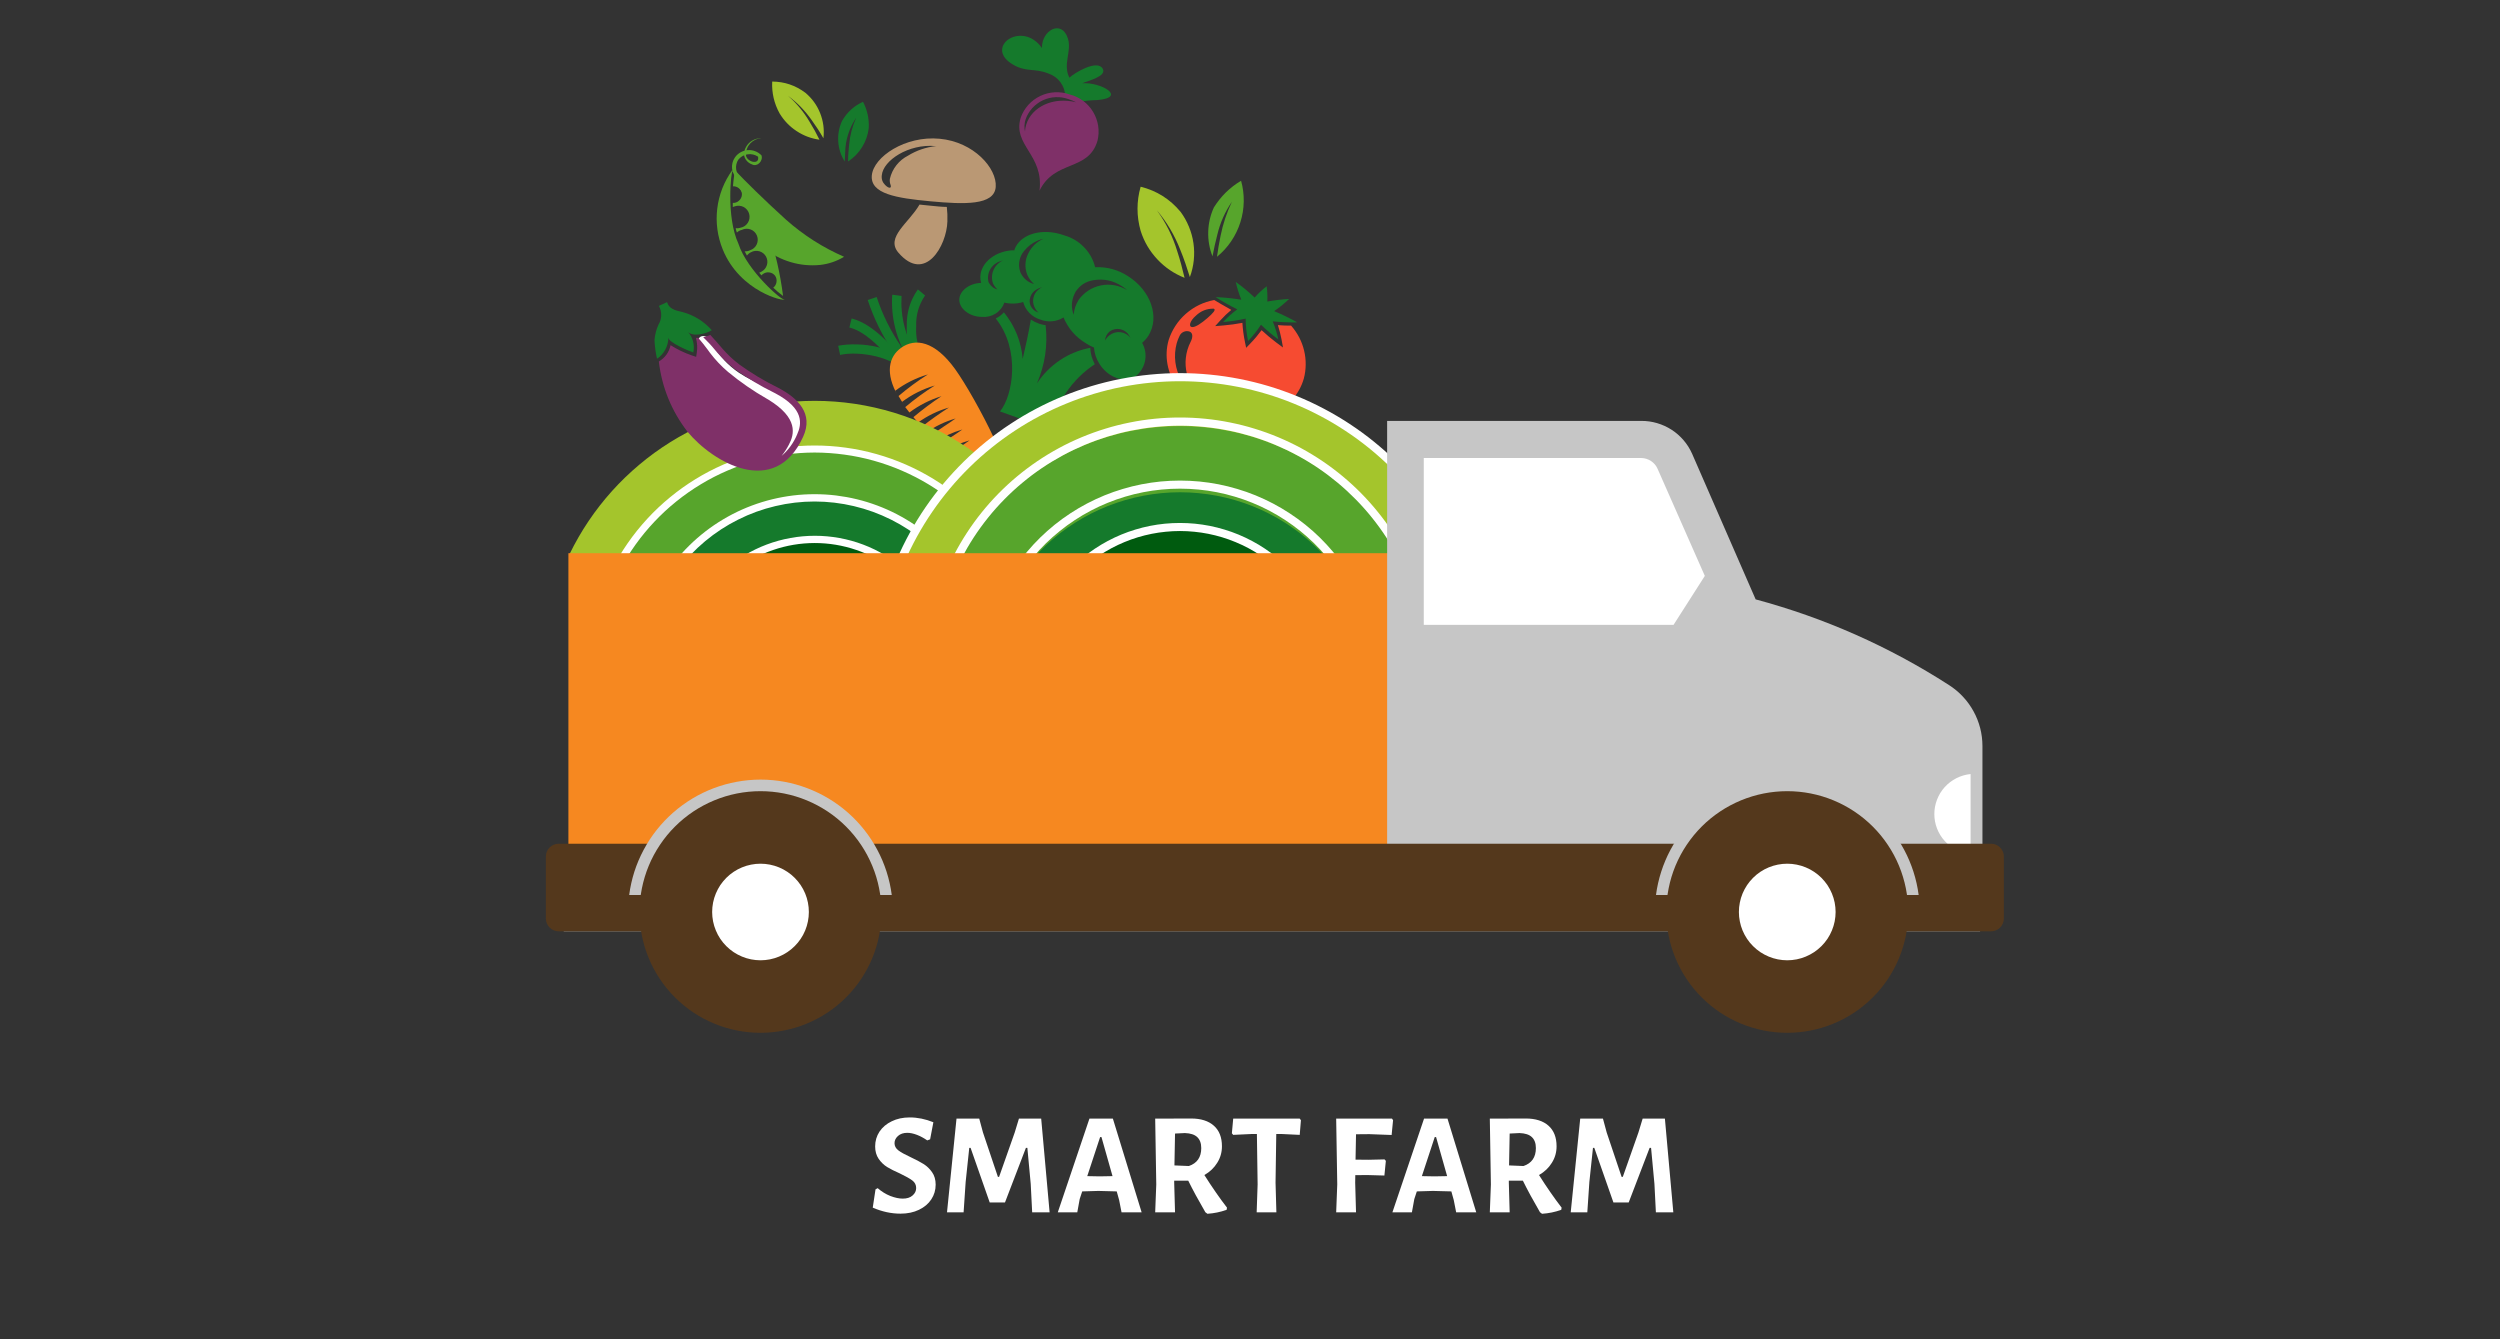 <svg xmlns="http://www.w3.org/2000/svg" xmlns:xlink="http://www.w3.org/1999/xlink" width="433" height="232" version="1.2" viewBox="0 0 324.75 174"><rect x="0" y="0" width="324.75" height="174" fill="#333333" stroke="none"/><defs><g><symbol id="glyph0-0" overflow="visible"><path style="stroke:none"/></symbol><symbol id="glyph0-1" overflow="visible"><path style="stroke:none" d="M 5.391 -12.328 C 6.422 -12.328 7.445 -12.117 8.469 -11.703 L 8.047 -9.484 L 7.672 -9.344 C 7.242 -9.645 6.801 -9.883 6.344 -10.062 C 5.883 -10.238 5.461 -10.328 5.078 -10.328 C 4.578 -10.328 4.176 -10.191 3.875 -9.922 C 3.57 -9.648 3.422 -9.336 3.422 -8.984 C 3.422 -8.617 3.586 -8.305 3.922 -8.047 C 4.254 -7.797 4.781 -7.504 5.5 -7.172 C 6.195 -6.848 6.758 -6.551 7.188 -6.281 C 7.625 -6.008 7.992 -5.656 8.297 -5.219 C 8.609 -4.781 8.766 -4.238 8.766 -3.594 C 8.766 -2.895 8.578 -2.258 8.203 -1.688 C 7.828 -1.113 7.289 -0.66 6.594 -0.328 C 5.906 0.004 5.109 0.172 4.203 0.172 C 3.004 0.172 1.801 -0.086 0.594 -0.609 L 0.953 -2.984 L 1.234 -3.141 C 1.734 -2.703 2.281 -2.363 2.875 -2.125 C 3.477 -1.895 4.016 -1.781 4.484 -1.781 C 5.035 -1.781 5.461 -1.914 5.766 -2.188 C 6.078 -2.457 6.234 -2.781 6.234 -3.156 C 6.234 -3.562 6.066 -3.891 5.734 -4.141 C 5.398 -4.391 4.863 -4.691 4.125 -5.047 C 3.438 -5.348 2.879 -5.629 2.453 -5.891 C 2.023 -6.16 1.66 -6.516 1.359 -6.953 C 1.055 -7.398 0.906 -7.938 0.906 -8.562 C 0.906 -9.27 1.094 -9.91 1.469 -10.484 C 1.852 -11.055 2.383 -11.504 3.062 -11.828 C 3.738 -12.16 4.516 -12.328 5.391 -12.328 Z M 5.391 -12.328"/></symbol><symbol id="glyph0-2" overflow="visible"><path style="stroke:none" d="M 14.156 0 L 11.891 0 L 11.703 -3.688 L 11.266 -8.375 L 11.078 -8.375 L 8.359 -1.281 L 6.375 -1.281 L 3.891 -8.375 L 3.719 -8.375 L 3.25 -3.938 L 2.984 0 L 0.828 0 L 2.062 -12.172 L 5.016 -12.172 L 5.5 -10.375 L 7.438 -4.609 L 7.594 -4.609 L 9.625 -10.375 L 10.172 -12.172 L 13.062 -12.172 Z M 14.156 0"/></symbol><symbol id="glyph0-3" overflow="visible"><path style="stroke:none" d="M 11.047 0 L 8.438 0 L 8.125 -1.594 L 7.812 -2.719 L 5.422 -2.781 L 3.328 -2.719 L 3 -1.719 L 2.688 0 L 0.156 0 L 4.266 -12.172 L 7.312 -12.172 Z M 7.266 -4.703 L 5.828 -9.781 L 5.656 -9.781 L 3.984 -4.703 L 5.609 -4.672 Z M 7.266 -4.703"/></symbol><symbol id="glyph0-4" overflow="visible"><path style="stroke:none" d="M 7.859 -4.844 C 8.848 -3.281 9.828 -1.867 10.797 -0.609 L 10.75 -0.328 C 9.938 -0.035 9.102 0.133 8.25 0.188 L 7.984 -0.016 C 7.078 -1.578 6.336 -2.941 5.766 -4.109 L 3.938 -4.109 L 3.938 -3.859 L 4.047 0 L 1.469 0 L 1.609 -3.625 L 1.469 -12.172 L 6.141 -12.188 C 7.41 -12.188 8.395 -11.875 9.094 -11.25 C 9.789 -10.633 10.141 -9.742 10.141 -8.578 C 10.141 -7.797 9.938 -7.082 9.531 -6.438 C 9.133 -5.789 8.578 -5.258 7.859 -4.844 Z M 3.969 -6.094 L 5.844 -6.016 C 6.914 -6.379 7.453 -7.156 7.453 -8.344 C 7.453 -8.977 7.273 -9.457 6.922 -9.781 C 6.578 -10.102 6.047 -10.273 5.328 -10.297 L 4.047 -10.234 Z M 3.969 -6.094"/></symbol><symbol id="glyph0-5" overflow="visible"><path style="stroke:none" d="M 9.25 -11.969 L 9.094 -10.062 L 6.812 -10.172 L 6.047 -10.172 L 5.953 -3.859 L 6.062 0 L 3.5 0 L 3.625 -3.625 L 3.531 -10.172 L 2.781 -10.172 L 0.453 -10.062 L 0.281 -10.266 L 0.453 -12.172 L 9.094 -12.172 Z M 9.25 -11.969"/></symbol><symbol id="glyph0-6" overflow="visible"><path style="stroke:none"/></symbol><symbol id="glyph0-7" overflow="visible"><path style="stroke:none" d="M 4.047 -10.141 L 3.984 -6.844 L 5.688 -6.828 L 7.75 -6.875 L 7.922 -6.688 L 7.734 -4.781 L 5.484 -4.844 L 3.953 -4.828 L 3.938 -3.859 L 4.047 0 L 1.469 0 L 1.609 -3.625 L 1.469 -12.172 L 8.719 -12.172 L 8.859 -11.969 L 8.672 -10.047 L 5.781 -10.156 Z M 4.047 -10.141"/></symbol></g><clipPath id="clip1"><path d="M 130 3.684 L 145 3.684 L 145 14 L 130 14 Z M 130 3.684"/></clipPath><clipPath id="clip2"><path d="M 70.312 109 L 260.812 109 L 260.812 121 L 70.312 121 Z M 70.312 109"/></clipPath><clipPath id="clip3"><path d="M 216 102 L 248 102 L 248 134.16 L 216 134.16 Z M 216 102"/></clipPath><clipPath id="clip4"><path d="M 83 102 L 115 102 L 115 134.16 L 83 134.16 Z M 83 102"/></clipPath></defs><g id="surface1"><path style="stroke:none;fill-rule:nonzero;fill:#f64b31;fill-opacity:1" d="M 167.711 42.297 C 167.223 42.297 166.648 42.297 166 42.234 C 166.191 42.84 166.348 43.457 166.469 44.078 L 166.66 45.137 L 165.801 44.504 C 165.133 44 164.492 43.461 163.879 42.891 C 163.434 43.496 162.949 44.07 162.426 44.609 L 161.875 45.18 L 161.715 44.406 C 161.547 43.594 161.438 42.77 161.387 41.938 C 160.57 42.094 159.746 42.207 158.914 42.277 L 157.852 42.363 L 158.562 41.578 C 158.992 41.105 159.453 40.66 159.945 40.254 C 158.969 39.715 157.906 39.086 157.727 38.973 C 157.043 39.098 156.387 39.312 155.762 39.613 C 155.137 39.918 154.566 40.301 154.043 40.758 C 153.523 41.219 153.07 41.738 152.691 42.32 C 152.312 42.902 152.016 43.523 151.805 44.184 C 150.617 48.348 153.578 52.852 158.438 54.23 C 163.297 55.609 168.176 53.352 169.363 49.188 C 169.523 48.59 169.605 47.98 169.609 47.363 C 169.617 46.746 169.547 46.137 169.402 45.535 C 169.258 44.934 169.043 44.359 168.758 43.812 C 168.469 43.266 168.121 42.762 167.711 42.297 Z M 155.359 40.996 C 156.004 40.383 156.773 40.082 157.664 40.094 C 158.004 40.223 157.566 40.688 156.836 41.324 C 156.102 41.961 155.297 42.531 154.84 42.488 C 154.383 42.445 154.523 41.715 155.359 40.996 Z M 153.461 49.398 C 153.047 48.668 152.785 47.887 152.68 47.051 C 152.578 46.219 152.637 45.398 152.855 44.586 C 152.949 44.262 153.066 43.949 153.219 43.645 C 153.328 43.395 153.508 43.215 153.758 43.105 C 154.008 42.996 154.262 42.984 154.523 43.07 C 154.969 43.242 154.969 43.812 154.672 44.387 C 154.496 44.727 154.355 45.078 154.246 45.445 C 153.855 46.828 153.938 48.18 154.5 49.504 C 155.371 51.656 154.789 51.805 153.461 49.398 Z M 153.461 49.398"/><path style="stroke:none;fill-rule:nonzero;fill:#157a2c;fill-opacity:1" d="M 165.332 41.746 C 166.391 41.852 167.453 41.895 168.516 41.875 C 167.543 41.332 166.543 40.844 165.512 40.414 C 166.207 39.945 166.855 39.418 167.457 38.832 C 166.504 38.891 165.559 39.004 164.621 39.172 C 164.66 38.508 164.633 37.848 164.539 37.191 C 163.969 37.625 163.449 38.113 162.977 38.652 C 162.211 37.918 161.395 37.242 160.527 36.629 C 160.699 37.418 160.938 38.184 161.25 38.93 C 160.141 38.754 159.027 38.641 157.906 38.59 C 158.812 39.176 159.75 39.703 160.719 40.18 C 160.055 40.672 159.441 41.227 158.883 41.832 C 159.867 41.75 160.844 41.602 161.812 41.387 C 161.816 42.371 161.926 43.34 162.129 44.301 C 162.75 43.645 163.309 42.938 163.805 42.184 C 164.512 42.867 165.262 43.504 166.055 44.09 C 165.883 43.289 165.641 42.508 165.332 41.746 Z M 165.332 41.746"/><path style="stroke:none;fill-rule:nonzero;fill:#157a2c;fill-opacity:1" d="M 117.812 48.773 C 117.754 48.672 117.691 48.57 117.621 48.477 C 116.18 46.355 111.629 45.551 109.133 46.102 L 108.879 44.914 C 111.809 44.355 116.527 45.012 118.652 47.754 C 118.746 47.895 118.832 48.031 118.918 48.168 L 117.855 48.773 Z M 117.812 48.773"/><path style="stroke:none;fill-rule:nonzero;fill:#157a2c;fill-opacity:1" d="M 119.012 47.258 C 118.109 45.766 117.703 44.148 117.793 42.406 C 117.734 40.641 118.215 39.035 119.234 37.594 L 120.168 38.379 C 119.344 39.598 118.957 40.945 119.012 42.414 C 118.926 43.887 119.254 45.262 120 46.539 L 119.023 47.277 L 119.023 47.215 Z M 119.012 47.258"/><path style="stroke:none;fill-rule:nonzero;fill:#157a2c;fill-opacity:1" d="M 118.09 46.758 C 117.277 45.5 116.684 44.148 116.309 42.699 C 115.934 41.246 115.801 39.777 115.902 38.281 L 117.113 38.441 C 117.031 39.785 117.156 41.109 117.492 42.41 C 117.828 43.715 118.355 44.934 119.074 46.07 C 119.387 46.5 119.77 46.852 120.223 47.129 L 119.586 48.191 C 118.988 47.805 118.488 47.324 118.09 46.738 Z M 118.09 46.758"/><path style="stroke:none;fill-rule:nonzero;fill:#157a2c;fill-opacity:1" d="M 118.652 46.824 C 118.051 46.281 117.52 45.676 117.059 45.012 C 115.695 43.016 114.633 40.871 113.875 38.578 L 112.719 38.973 C 113.512 41.379 114.625 43.629 116.051 45.723 C 116.52 46.371 117.043 46.973 117.621 47.523 C 117.949 47.266 118.293 47.031 118.652 46.824 Z M 118.652 46.824"/><path style="stroke:none;fill-rule:nonzero;fill:#157a2c;fill-opacity:1" d="M 110.332 42.543 L 110.629 41.367 C 113.621 42.148 115.934 45.211 117.836 47.035 L 116.984 47.914 C 114.992 45.965 112.742 43.113 110.332 42.543 Z M 110.332 42.543"/><path style="stroke:none;fill-rule:nonzero;fill:#f68820;fill-opacity:1" d="M 117.059 45.18 C 115.445 46.336 114.938 48.477 116.668 51.477 C 116.527 51.23 116.402 50.988 116.297 50.754 C 117.586 49.797 119 49.09 120.539 48.637 C 119.199 49.48 117.926 50.418 116.719 51.445 C 116.941 51.836 117.207 52.25 117.504 52.672 C 117.387 52.516 117.293 52.355 117.188 52.195 C 118.473 51.234 119.887 50.527 121.43 50.078 C 120.086 50.922 118.805 51.859 117.59 52.883 L 118.133 53.582 C 119.398 52.637 120.789 51.93 122.301 51.465 C 121.031 52.301 119.816 53.211 118.652 54.188 C 118.969 54.578 119.32 54.992 119.711 55.418 L 119.254 54.887 C 120.48 54.004 121.816 53.355 123.266 52.938 C 122.039 53.719 120.855 54.559 119.711 55.461 L 120.348 56.168 C 121.512 55.355 122.773 54.754 124.137 54.359 C 123.32 54.973 121.906 55.789 120.824 56.699 L 120.422 56.254 C 120.777 56.645 121.129 57.035 121.484 57.43 C 122.574 56.699 123.754 56.152 125.016 55.789 C 124.254 56.352 122.992 57.102 121.949 57.906 C 125.527 61.648 129.844 65.441 131.043 64.582 C 132.867 63.27 126.691 51.582 124.062 47.938 C 121.43 44.289 118.883 43.867 117.059 45.18 Z M 126.957 62.633 L 126.555 62.293 C 127.234 61.953 127.941 61.68 128.676 61.477 C 128.199 61.809 127.605 62.199 126.957 62.633 Z M 125.633 61.5 L 125.195 61.109 C 126.012 60.652 126.867 60.297 127.766 60.047 C 127.215 60.449 126.418 60.906 125.633 61.5 Z M 124.371 60.324 L 123.926 59.898 C 124.844 59.348 125.82 58.922 126.852 58.629 C 126.227 59.094 125.27 59.676 124.371 60.324 Z M 123.148 59.137 L 122.684 58.672 C 123.695 58.02 124.781 57.531 125.941 57.207 C 125.25 57.727 124.137 58.395 123.148 59.137 Z M 123.148 59.137"/><path style="stroke:none;fill-rule:nonzero;fill:#157a2c;fill-opacity:1" d="M 148.359 44.535 C 148.68 44.27 148.949 43.961 149.176 43.613 C 150.691 41.195 149.492 37.73 146.5 35.855 C 145.207 35.027 143.793 34.645 142.258 34.711 C 142.012 33.719 141.535 32.855 140.824 32.121 C 140.117 31.383 139.273 30.875 138.289 30.59 C 135.426 29.531 132.52 30.387 131.785 32.41 L 131.785 32.52 C 131.66 32.52 131.531 32.52 131.395 32.52 C 129.008 32.707 127.148 34.402 127.363 36.312 C 127.379 36.457 127.406 36.602 127.445 36.746 C 125.875 36.801 124.613 37.805 124.613 38.949 C 124.613 40.094 125.941 41.164 127.562 41.164 C 127.875 41.191 128.18 41.168 128.484 41.094 C 128.789 41.02 129.07 40.902 129.332 40.734 C 129.598 40.566 129.824 40.359 130.02 40.117 C 130.215 39.871 130.363 39.605 130.469 39.309 C 131.289 39.5 132.102 39.477 132.91 39.234 C 133.059 39.777 133.328 40.254 133.719 40.656 C 134.113 41.059 134.578 41.344 135.117 41.504 C 135.613 41.703 136.133 41.781 136.664 41.734 C 137.199 41.688 137.695 41.523 138.152 41.238 C 138.758 42.668 139.723 43.781 141.047 44.586 C 141.387 44.805 141.738 44.992 142.109 45.148 C 142.168 45.914 142.402 46.621 142.82 47.27 C 143.965 49.082 146.078 49.801 147.52 48.879 C 147.84 48.629 148.102 48.328 148.312 47.98 C 148.523 47.633 148.668 47.262 148.746 46.863 C 148.824 46.465 148.828 46.062 148.762 45.664 C 148.695 45.262 148.559 44.887 148.359 44.535 Z M 128.539 36.863 L 128.41 36.652 C 128.34 36.371 128.32 36.09 128.359 35.805 C 128.395 35.52 128.48 35.254 128.621 35.004 C 128.762 34.75 128.941 34.535 129.164 34.352 C 129.387 34.172 129.633 34.035 129.906 33.949 L 130.352 33.801 C 130.066 33.918 129.812 34.086 129.594 34.301 C 129.371 34.516 129.195 34.762 129.07 35.047 C 128.945 35.328 128.875 35.621 128.863 35.93 C 128.848 36.238 128.895 36.539 128.996 36.832 L 129.133 37.074 C 129.254 37.277 129.402 37.453 129.578 37.605 C 129.133 37.496 128.785 37.25 128.539 36.863 Z M 132.539 35.348 C 132.375 34.887 132.332 34.414 132.414 33.93 C 132.5 33.445 132.695 33.016 133.004 32.633 C 133.496 32.008 134.105 31.539 134.84 31.234 C 135.07 31.141 135.301 31.066 135.543 31.012 C 134.68 31.406 134.031 32.023 133.602 32.867 C 133.367 33.305 133.238 33.766 133.211 34.258 C 133.184 34.754 133.258 35.227 133.441 35.688 C 133.645 36.16 133.941 36.562 134.332 36.895 C 133.926 36.793 133.566 36.605 133.254 36.332 C 132.938 36.059 132.699 35.73 132.539 35.348 Z M 133.875 39.715 C 133.773 39.469 133.734 39.215 133.758 38.949 C 133.848 38.309 134.184 37.84 134.758 37.539 L 135 37.426 C 135.121 37.379 135.246 37.344 135.371 37.316 C 135.199 37.391 135.043 37.492 134.906 37.613 C 134.559 37.891 134.34 38.242 134.246 38.676 C 134.156 39.09 134.199 39.492 134.375 39.883 C 134.5 40.16 134.676 40.402 134.906 40.602 C 134.43 40.457 134.086 40.16 133.875 39.715 Z M 140.07 39.035 C 139.723 39.605 139.523 40.223 139.469 40.891 C 139.133 39.984 139.164 39.098 139.562 38.219 C 139.617 38.113 139.656 37.996 139.723 37.891 C 140.277 37.051 141.051 36.555 142.047 36.395 C 143.363 36.18 144.582 36.434 145.707 37.16 C 145.969 37.324 146.215 37.508 146.449 37.711 C 146.195 37.551 145.926 37.414 145.648 37.305 C 145.367 37.195 145.078 37.113 144.785 37.059 C 144.488 37.004 144.191 36.98 143.891 36.98 C 143.59 36.984 143.293 37.016 142.996 37.078 C 142.703 37.137 142.418 37.227 142.137 37.34 C 141.859 37.457 141.598 37.598 141.348 37.762 C 141.094 37.926 140.863 38.117 140.648 38.328 C 140.434 38.535 140.242 38.766 140.07 39.012 Z M 144.113 43.559 C 143.875 43.746 143.684 43.973 143.543 44.238 C 143.578 43.742 143.789 43.34 144.176 43.031 C 144.379 42.895 144.594 42.805 144.832 42.758 C 145.07 42.711 145.305 42.715 145.539 42.766 C 145.777 42.816 145.992 42.914 146.188 43.051 C 146.383 43.191 146.547 43.363 146.672 43.57 C 146.746 43.676 146.809 43.789 146.863 43.91 C 146.707 43.699 146.516 43.531 146.289 43.398 C 146.062 43.27 145.82 43.188 145.562 43.152 C 145.305 43.121 145.047 43.141 144.797 43.211 C 144.547 43.281 144.316 43.398 144.113 43.559 Z M 141.633 45.18 C 140.207 45.449 138.891 45.984 137.688 46.789 C 136.48 47.598 135.484 48.609 134.691 49.82 C 135.742 47.398 136.121 44.871 135.828 42.246 C 135.535 42.203 135.25 42.137 134.969 42.043 C 134.594 41.91 134.238 41.734 133.906 41.516 C 133.621 43.219 133.25 44.883 132.848 46.621 C 132.652 44.355 131.84 42.34 130.406 40.57 C 130.109 40.91 129.754 41.176 129.344 41.367 C 132.582 45.402 131.605 51.379 129.898 53.445 L 136.434 55.789 C 136.809 54.055 137.496 52.453 138.496 50.988 C 139.496 49.52 140.738 48.293 142.215 47.312 C 141.855 46.645 141.656 45.938 141.621 45.18 Z M 141.633 45.18"/><path style="stroke:none;fill-rule:nonzero;fill:#a4c52c;fill-opacity:1" d="M 105.824 52.07 C 104.172 52.07 102.527 52.184 100.895 52.414 C 99.258 52.641 97.645 52.984 96.059 53.441 C 94.469 53.895 92.922 54.457 91.414 55.129 C 89.906 55.801 88.449 56.574 87.051 57.449 C 85.648 58.324 84.316 59.293 83.055 60.355 C 81.789 61.414 80.605 62.559 79.5 63.785 C 78.398 65.012 77.383 66.312 76.461 67.68 C 75.539 69.047 74.719 70.477 73.996 71.957 C 73.668 72.637 75.617 73.324 75.332 74.078 L 138.574 74.078 C 137.918 72.461 137.141 70.902 136.25 69.398 C 135.359 67.898 134.363 66.469 133.258 65.113 C 132.156 63.762 130.961 62.496 129.668 61.316 C 128.379 60.141 127.008 59.062 125.559 58.09 C 124.105 57.113 122.594 56.254 121.016 55.5 C 119.438 54.75 117.812 54.121 116.141 53.609 C 114.469 53.102 112.77 52.715 111.039 52.457 C 109.309 52.199 107.57 52.07 105.824 52.07 Z M 105.824 52.07"/><path style="stroke:none;fill-rule:nonzero;fill:#57a52c;fill-opacity:1" d="M 105.824 58.332 C 104.496 58.332 103.176 58.422 101.859 58.602 C 100.547 58.781 99.25 59.051 97.973 59.41 C 96.695 59.766 95.445 60.211 94.23 60.738 C 93.012 61.266 91.836 61.875 90.703 62.566 C 89.566 63.254 88.488 64.02 87.457 64.855 C 86.43 65.691 85.461 66.594 84.555 67.566 C 83.652 68.535 82.816 69.559 82.051 70.645 C 81.285 71.727 80.598 72.859 79.988 74.035 L 131.66 74.035 C 131.047 72.859 130.359 71.727 129.594 70.645 C 128.832 69.559 127.996 68.535 127.09 67.566 C 126.184 66.594 125.219 65.691 124.188 64.855 C 123.16 64.02 122.078 63.254 120.941 62.566 C 119.809 61.875 118.633 61.27 117.418 60.738 C 116.199 60.211 114.953 59.77 113.676 59.41 C 112.398 59.051 111.102 58.781 109.785 58.602 C 108.473 58.422 107.152 58.332 105.824 58.332 Z M 105.824 58.332"/><path style="stroke:none;fill-rule:nonzero;fill:#fff;fill-opacity:1" d="M 105.824 58.785 C 107.121 58.789 108.41 58.879 109.691 59.055 C 110.977 59.23 112.242 59.492 113.488 59.84 C 114.734 60.188 115.953 60.617 117.145 61.133 C 118.332 61.645 119.48 62.234 120.59 62.902 C 121.699 63.57 122.758 64.312 123.766 65.125 C 124.773 65.938 125.723 66.812 126.613 67.754 C 127.504 68.695 128.324 69.691 129.078 70.742 C 129.832 71.793 130.512 72.891 131.117 74.035 L 132.18 74.035 C 131.562 72.824 130.867 71.664 130.094 70.551 C 129.32 69.434 128.469 68.379 127.551 67.383 C 126.629 66.383 125.645 65.453 124.594 64.594 C 123.547 63.73 122.441 62.945 121.285 62.234 C 120.125 61.523 118.926 60.898 117.68 60.352 C 116.438 59.809 115.16 59.352 113.855 58.984 C 112.547 58.613 111.219 58.336 109.875 58.152 C 108.527 57.965 107.176 57.871 105.82 57.871 C 104.461 57.871 103.109 57.965 101.762 58.152 C 100.418 58.336 99.09 58.613 97.785 58.984 C 96.477 59.352 95.199 59.809 93.957 60.352 C 92.711 60.898 91.512 61.523 90.352 62.234 C 89.195 62.945 88.094 63.73 87.043 64.594 C 85.992 65.453 85.008 66.383 84.086 67.383 C 83.168 68.379 82.32 69.434 81.543 70.551 C 80.77 71.664 80.074 72.824 79.461 74.035 L 80.52 74.035 C 81.125 72.891 81.805 71.793 82.559 70.742 C 83.312 69.688 84.137 68.691 85.027 67.75 C 85.914 66.809 86.863 65.934 87.875 65.121 C 88.883 64.309 89.941 63.57 91.051 62.902 C 92.16 62.23 93.309 61.641 94.5 61.129 C 95.691 60.617 96.91 60.184 98.156 59.84 C 99.406 59.492 100.672 59.23 101.953 59.051 C 103.238 58.875 104.527 58.789 105.824 58.785 Z M 105.824 58.785"/><path style="stroke:none;fill-rule:nonzero;fill:#157a2c;fill-opacity:1" d="M 105.824 64.68 C 104.031 64.68 102.266 64.887 100.523 65.305 C 98.781 65.723 97.109 66.34 95.516 67.152 C 93.918 67.965 92.441 68.953 91.078 70.117 C 89.715 71.281 88.512 72.586 87.457 74.035 L 124.188 74.035 C 123.137 72.586 121.93 71.281 120.57 70.117 C 119.207 68.953 117.73 67.965 116.133 67.152 C 114.535 66.34 112.867 65.723 111.125 65.305 C 109.383 64.887 107.617 64.68 105.824 64.68 Z M 105.824 64.68"/><path style="stroke:none;fill-rule:nonzero;fill:#fff;fill-opacity:1" d="M 105.824 65.145 C 107.547 65.148 109.246 65.348 110.922 65.746 C 112.602 66.145 114.207 66.727 115.75 67.5 C 117.289 68.27 118.723 69.207 120.047 70.309 C 121.371 71.41 122.551 72.648 123.586 74.023 L 124.785 74.023 C 124.25 73.27 123.672 72.547 123.055 71.859 C 122.434 71.172 121.773 70.523 121.078 69.914 C 120.379 69.305 119.648 68.742 118.883 68.219 C 118.117 67.699 117.324 67.227 116.5 66.797 C 115.68 66.371 114.836 65.996 113.969 65.672 C 113.102 65.348 112.219 65.074 111.316 64.855 C 110.418 64.637 109.508 64.473 108.586 64.359 C 107.668 64.25 106.746 64.195 105.82 64.195 C 104.891 64.195 103.969 64.25 103.051 64.359 C 102.129 64.473 101.219 64.637 100.32 64.855 C 99.422 65.074 98.535 65.348 97.668 65.672 C 96.801 65.996 95.957 66.371 95.137 66.797 C 94.312 67.227 93.52 67.699 92.754 68.219 C 91.988 68.742 91.258 69.305 90.559 69.914 C 89.863 70.523 89.203 71.172 88.582 71.859 C 87.965 72.547 87.387 73.27 86.855 74.023 L 88.062 74.023 C 89.098 72.648 90.273 71.406 91.598 70.301 C 92.922 69.199 94.352 68.262 95.895 67.492 C 97.438 66.719 99.047 66.137 100.723 65.742 C 102.398 65.344 104.102 65.145 105.824 65.145 Z M 105.824 65.145"/><path style="stroke:none;fill-rule:nonzero;fill:#005b0f;fill-opacity:1" d="M 105.824 70.074 C 103.809 70.066 101.852 70.406 99.953 71.086 C 98.055 71.77 96.332 72.75 94.781 74.035 L 116.867 74.035 C 115.316 72.75 113.59 71.77 111.695 71.09 C 109.797 70.406 107.84 70.07 105.824 70.074 Z M 105.824 70.074"/><path style="stroke:none;fill-rule:nonzero;fill:#fff;fill-opacity:1" d="M 105.824 70.539 C 107.676 70.539 109.48 70.84 111.234 71.438 C 112.988 72.035 114.598 72.902 116.062 74.035 L 117.59 74.035 C 116.785 73.328 115.926 72.695 115.008 72.141 C 114.09 71.59 113.129 71.121 112.125 70.742 C 111.125 70.363 110.094 70.078 109.039 69.887 C 107.984 69.695 106.922 69.598 105.852 69.598 C 104.777 69.598 103.715 69.695 102.66 69.887 C 101.605 70.078 100.578 70.363 99.574 70.742 C 98.57 71.121 97.609 71.59 96.691 72.141 C 95.773 72.695 94.914 73.328 94.109 74.035 L 95.605 74.035 C 97.07 72.906 98.676 72.043 100.426 71.445 C 102.176 70.844 103.977 70.543 105.824 70.539 Z M 105.824 70.539"/><path style="stroke:none;fill-rule:nonzero;fill:#a4c52c;fill-opacity:1" d="M 192.801 87.82 C 192.781 86.543 192.699 85.27 192.551 83.996 C 192.406 82.727 192.199 81.465 191.934 80.215 C 191.664 78.961 191.336 77.727 190.949 76.508 C 190.562 75.289 190.113 74.094 189.609 72.918 C 189.105 71.742 188.543 70.59 187.93 69.469 C 187.312 68.348 186.641 67.262 185.918 66.203 C 185.195 65.148 184.426 64.129 183.602 63.148 C 182.781 62.164 181.914 61.227 181 60.328 C 180.09 59.434 179.133 58.582 178.137 57.777 C 177.141 56.973 176.109 56.219 175.039 55.516 C 173.973 54.809 172.871 54.16 171.738 53.562 C 170.605 52.965 169.445 52.426 168.262 51.938 C 167.074 51.453 165.867 51.027 164.641 50.66 C 163.414 50.293 162.172 49.984 160.918 49.738 C 159.66 49.492 158.395 49.305 157.121 49.184 C 155.844 49.059 154.566 48.996 153.285 48.996 C 152.004 48.996 150.727 49.059 149.453 49.184 C 148.18 49.305 146.91 49.492 145.656 49.738 C 144.398 49.984 143.156 50.293 141.93 50.66 C 140.703 51.027 139.496 51.453 138.312 51.938 C 137.125 52.426 135.969 52.965 134.836 53.562 C 133.703 54.16 132.602 54.809 131.531 55.516 C 130.461 56.219 129.43 56.973 128.434 57.777 C 127.438 58.582 126.484 59.434 125.57 60.328 C 124.656 61.227 123.789 62.164 122.969 63.148 C 122.148 64.129 121.375 65.148 120.652 66.203 C 119.93 67.262 119.262 68.348 118.645 69.469 C 118.027 70.59 117.469 71.742 116.961 72.918 C 116.457 74.094 116.012 75.289 115.625 76.508 C 115.234 77.727 114.906 78.961 114.641 80.215 C 114.371 81.465 114.164 82.727 114.02 83.996 C 113.875 85.27 113.793 86.543 113.77 87.82 C 113.77 88.543 113.77 89.262 113.836 89.941 L 192.738 89.941 C 192.781 89.262 192.801 88.543 192.801 87.82 Z M 192.801 87.82"/><path style="stroke:none;fill-rule:nonzero;fill:#fff;fill-opacity:1" d="M 114.301 87.82 C 114.32 86.559 114.402 85.301 114.547 84.047 C 114.691 82.793 114.895 81.551 115.16 80.316 C 115.422 79.082 115.746 77.863 116.129 76.66 C 116.512 75.457 116.953 74.277 117.449 73.117 C 117.949 71.957 118.504 70.824 119.109 69.719 C 119.719 68.613 120.379 67.539 121.094 66.496 C 121.805 65.453 122.566 64.449 123.379 63.48 C 124.188 62.512 125.043 61.586 125.945 60.703 C 126.844 59.816 127.785 58.977 128.77 58.184 C 129.75 57.391 130.77 56.645 131.824 55.953 C 132.879 55.258 133.965 54.613 135.082 54.027 C 136.199 53.438 137.344 52.902 138.516 52.426 C 139.684 51.945 140.871 51.527 142.082 51.164 C 143.293 50.801 144.52 50.496 145.758 50.254 C 146.996 50.012 148.246 49.828 149.504 49.707 C 150.762 49.582 152.023 49.523 153.285 49.523 C 154.551 49.523 155.809 49.582 157.066 49.707 C 158.324 49.828 159.574 50.012 160.812 50.254 C 162.055 50.496 163.277 50.801 164.488 51.164 C 165.699 51.527 166.891 51.945 168.059 52.426 C 169.227 52.902 170.371 53.438 171.488 54.027 C 172.605 54.613 173.691 55.258 174.746 55.953 C 175.801 56.645 176.82 57.391 177.805 58.184 C 178.785 58.977 179.727 59.816 180.629 60.703 C 181.527 61.586 182.383 62.512 183.195 63.48 C 184.004 64.449 184.766 65.453 185.48 66.496 C 186.191 67.539 186.852 68.613 187.461 69.719 C 188.07 70.824 188.621 71.957 189.121 73.117 C 189.617 74.277 190.059 75.457 190.441 76.66 C 190.824 77.863 191.148 79.082 191.414 80.316 C 191.676 81.551 191.883 82.793 192.023 84.047 C 192.168 85.301 192.25 86.559 192.27 87.82 C 192.27 88.543 192.27 89.262 192.207 89.941 L 193.27 89.941 C 193.27 89.23 193.332 88.512 193.332 87.82 C 193.312 86.527 193.227 85.234 193.078 83.945 C 192.934 82.656 192.723 81.379 192.453 80.109 C 192.18 78.844 191.848 77.59 191.457 76.355 C 191.062 75.121 190.609 73.906 190.098 72.715 C 189.586 71.523 189.02 70.359 188.395 69.223 C 187.77 68.086 187.09 66.98 186.359 65.91 C 185.629 64.84 184.844 63.809 184.012 62.812 C 183.18 61.82 182.301 60.867 181.375 59.957 C 180.449 59.047 179.48 58.188 178.473 57.371 C 177.465 56.555 176.418 55.789 175.332 55.078 C 174.25 54.363 173.133 53.703 171.984 53.098 C 170.84 52.492 169.664 51.945 168.461 51.453 C 167.262 50.961 166.039 50.531 164.797 50.156 C 163.551 49.785 162.293 49.473 161.02 49.223 C 159.746 48.973 158.465 48.785 157.172 48.66 C 155.879 48.535 154.586 48.469 153.285 48.469 C 151.988 48.469 150.691 48.535 149.402 48.66 C 148.109 48.785 146.824 48.973 145.551 49.223 C 144.277 49.473 143.02 49.785 141.777 50.156 C 140.535 50.531 139.312 50.961 138.109 51.453 C 136.91 51.945 135.734 52.492 134.586 53.098 C 133.438 53.703 132.32 54.363 131.238 55.078 C 130.156 55.789 129.109 56.555 128.098 57.371 C 127.09 58.188 126.121 59.047 125.195 59.957 C 124.273 60.867 123.395 61.82 122.559 62.812 C 121.727 63.809 120.945 64.84 120.211 65.91 C 119.48 66.98 118.801 68.086 118.176 69.223 C 117.555 70.359 116.984 71.523 116.473 72.715 C 115.961 73.906 115.508 75.121 115.117 76.355 C 114.723 77.59 114.391 78.844 114.121 80.109 C 113.848 81.379 113.641 82.656 113.492 83.945 C 113.344 85.234 113.262 86.527 113.238 87.82 C 113.238 88.543 113.238 89.262 113.305 89.941 L 114.363 89.941 C 114.32 89.262 114.301 88.543 114.301 87.82 Z M 114.301 87.82"/><path style="stroke:none;fill-rule:nonzero;fill:#57a52c;fill-opacity:1" d="M 185.789 87.82 C 185.789 86.758 185.734 85.699 185.633 84.641 C 185.527 83.582 185.371 82.531 185.164 81.488 C 184.957 80.445 184.699 79.414 184.391 78.398 C 184.078 77.379 183.723 76.379 183.312 75.398 C 182.906 74.414 182.453 73.453 181.949 72.516 C 181.449 71.578 180.902 70.668 180.309 69.785 C 179.719 68.898 179.086 68.047 178.41 67.223 C 177.734 66.402 177.02 65.613 176.266 64.863 C 175.516 64.113 174.727 63.398 173.902 62.723 C 173.082 62.051 172.227 61.418 171.34 60.824 C 170.457 60.234 169.543 59.688 168.605 59.188 C 167.664 58.688 166.703 58.23 165.723 57.824 C 164.738 57.418 163.734 57.059 162.719 56.75 C 161.699 56.441 160.668 56.184 159.621 55.977 C 158.578 55.77 157.527 55.613 156.469 55.512 C 155.406 55.406 154.344 55.355 153.281 55.355 C 152.215 55.355 151.152 55.406 150.094 55.512 C 149.035 55.613 147.984 55.77 146.938 55.977 C 145.895 56.184 144.863 56.441 143.844 56.75 C 142.824 57.059 141.824 57.418 140.84 57.824 C 139.855 58.23 138.895 58.688 137.957 59.188 C 137.02 59.688 136.105 60.234 135.219 60.824 C 134.336 61.418 133.48 62.051 132.656 62.723 C 131.836 63.398 131.047 64.113 130.293 64.863 C 129.543 65.613 128.828 66.402 128.152 67.223 C 127.477 68.047 126.844 68.898 126.25 69.785 C 125.66 70.668 125.113 71.578 124.613 72.516 C 124.109 73.453 123.656 74.414 123.246 75.398 C 122.84 76.379 122.48 77.379 122.172 78.398 C 121.863 79.414 121.605 80.445 121.398 81.488 C 121.191 82.531 121.035 83.582 120.93 84.641 C 120.824 85.699 120.773 86.758 120.773 87.82 C 120.773 88.543 120.773 89.262 120.848 89.941 L 185.703 89.941 C 185.758 89.262 185.789 88.543 185.789 87.82 Z M 185.789 87.82"/><path style="stroke:none;fill-rule:nonzero;fill:#fff;fill-opacity:1" d="M 121.312 87.82 C 121.293 86.766 121.328 85.707 121.414 84.652 C 121.5 83.598 121.637 82.551 121.828 81.508 C 122.02 80.469 122.258 79.438 122.551 78.422 C 122.844 77.406 123.188 76.406 123.578 75.422 C 123.969 74.438 124.41 73.477 124.898 72.539 C 125.387 71.598 125.918 70.688 126.496 69.801 C 127.074 68.914 127.695 68.059 128.359 67.234 C 129.023 66.406 129.727 65.617 130.469 64.863 C 131.211 64.109 131.988 63.391 132.805 62.715 C 133.617 62.035 134.461 61.398 135.34 60.805 C 136.215 60.211 137.121 59.664 138.051 59.16 C 138.984 58.656 139.938 58.199 140.914 57.789 C 141.891 57.379 142.887 57.02 143.898 56.707 C 144.91 56.398 145.938 56.137 146.977 55.93 C 148.016 55.723 149.062 55.562 150.117 55.461 C 151.168 55.355 152.227 55.301 153.285 55.301 C 154.344 55.301 155.402 55.355 156.457 55.461 C 157.512 55.562 158.559 55.723 159.598 55.93 C 160.633 56.137 161.66 56.398 162.672 56.707 C 163.688 57.02 164.68 57.379 165.656 57.789 C 166.633 58.199 167.59 58.656 168.52 59.16 C 169.453 59.664 170.355 60.211 171.234 60.805 C 172.109 61.398 172.953 62.035 173.77 62.715 C 174.582 63.391 175.359 64.109 176.102 64.863 C 176.844 65.617 177.547 66.406 178.211 67.234 C 178.875 68.059 179.496 68.914 180.074 69.801 C 180.652 70.688 181.188 71.598 181.676 72.539 C 182.16 73.477 182.602 74.438 182.992 75.422 C 183.387 76.406 183.727 77.406 184.02 78.422 C 184.312 79.438 184.555 80.469 184.746 81.508 C 184.934 82.551 185.074 83.598 185.16 84.652 C 185.242 85.707 185.277 86.766 185.258 87.82 C 185.258 88.543 185.258 89.262 185.172 89.941 L 186.234 89.941 C 186.234 89.23 186.309 88.512 186.309 87.82 C 186.328 86.73 186.293 85.637 186.203 84.547 C 186.117 83.457 185.973 82.375 185.777 81.301 C 185.578 80.227 185.328 79.164 185.027 78.113 C 184.727 77.062 184.371 76.027 183.965 75.012 C 183.562 74 183.105 73.004 182.602 72.035 C 182.098 71.066 181.547 70.121 180.949 69.207 C 180.352 68.289 179.711 67.406 179.023 66.555 C 178.34 65.703 177.613 64.887 176.844 64.105 C 176.078 63.328 175.273 62.586 174.434 61.887 C 173.594 61.188 172.719 60.531 171.816 59.918 C 170.91 59.305 169.977 58.738 169.012 58.215 C 168.051 57.695 167.062 57.223 166.055 56.801 C 165.047 56.379 164.02 56.008 162.973 55.688 C 161.926 55.363 160.867 55.098 159.793 54.883 C 158.719 54.664 157.641 54.504 156.551 54.395 C 155.461 54.285 154.371 54.234 153.273 54.234 C 152.18 54.234 151.09 54.285 150 54.395 C 148.91 54.504 147.832 54.664 146.758 54.883 C 145.684 55.098 144.625 55.363 143.578 55.688 C 142.531 56.008 141.504 56.379 140.496 56.801 C 139.484 57.223 138.5 57.695 137.539 58.215 C 136.574 58.738 135.641 59.305 134.734 59.918 C 133.832 60.531 132.957 61.188 132.117 61.887 C 131.277 62.586 130.473 63.328 129.707 64.105 C 128.938 64.887 128.211 65.703 127.527 66.555 C 126.84 67.406 126.199 68.289 125.602 69.207 C 125.004 70.121 124.453 71.066 123.949 72.035 C 123.445 73.004 122.988 74 122.586 75.012 C 122.18 76.027 121.824 77.062 121.523 78.113 C 121.223 79.164 120.973 80.227 120.773 81.301 C 120.578 82.375 120.434 83.457 120.348 84.547 C 120.258 85.637 120.223 86.73 120.242 87.82 C 120.242 88.543 120.242 89.262 120.316 89.941 L 121.379 89.941 C 121.348 89.262 121.312 88.543 121.312 87.82 Z M 121.312 87.82"/><path style="stroke:none;fill-rule:nonzero;fill:#157a2c;fill-opacity:1" d="M 178.703 87.82 C 178.652 87.023 178.566 86.227 178.441 85.438 C 178.316 84.648 178.156 83.863 177.957 83.09 C 177.758 82.312 177.523 81.547 177.254 80.793 C 176.984 80.043 176.68 79.301 176.34 78.578 C 176 77.852 175.625 77.145 175.219 76.457 C 174.809 75.766 174.371 75.098 173.902 74.449 C 173.43 73.801 172.93 73.18 172.402 72.578 C 171.871 71.977 171.316 71.402 170.73 70.852 C 170.148 70.305 169.539 69.785 168.906 69.293 C 168.273 68.805 167.617 68.344 166.941 67.914 C 166.266 67.484 165.57 67.086 164.855 66.723 C 164.145 66.359 163.414 66.031 162.668 65.734 C 161.926 65.441 161.168 65.184 160.398 64.957 C 159.629 64.734 158.848 64.547 158.062 64.398 C 157.273 64.246 156.484 64.137 155.684 64.059 C 154.887 63.984 154.086 63.945 153.285 63.945 C 152.484 63.945 151.684 63.984 150.887 64.059 C 150.09 64.137 149.297 64.246 148.508 64.398 C 147.723 64.547 146.945 64.734 146.176 64.957 C 145.406 65.184 144.648 65.441 143.902 65.734 C 143.156 66.031 142.43 66.359 141.715 66.723 C 141 67.086 140.305 67.484 139.629 67.914 C 138.953 68.344 138.297 68.805 137.664 69.293 C 137.031 69.785 136.426 70.305 135.84 70.852 C 135.258 71.402 134.699 71.977 134.172 72.578 C 133.641 73.18 133.141 73.801 132.672 74.449 C 132.199 75.098 131.762 75.766 131.355 76.457 C 130.949 77.145 130.574 77.852 130.234 78.578 C 129.895 79.301 129.586 80.043 129.316 80.793 C 129.047 81.547 128.812 82.312 128.613 83.09 C 128.414 83.863 128.254 84.648 128.129 85.438 C 128.008 86.227 127.918 87.023 127.871 87.82 C 127.871 88.555 127.871 89.262 127.977 89.941 L 178.594 89.941 C 178.66 89.262 178.703 88.555 178.703 87.82 Z M 178.703 87.82"/><path style="stroke:none;fill-rule:nonzero;fill:#fff;fill-opacity:1" d="M 128.402 87.82 C 128.418 87.02 128.473 86.219 128.566 85.418 C 128.66 84.621 128.793 83.832 128.965 83.047 C 129.137 82.262 129.348 81.484 129.594 80.719 C 129.84 79.957 130.121 79.203 130.441 78.469 C 130.762 77.73 131.113 77.008 131.504 76.305 C 131.895 75.602 132.316 74.922 132.77 74.258 C 133.227 73.598 133.711 72.957 134.23 72.344 C 134.746 71.727 135.293 71.137 135.867 70.574 C 136.441 70.016 137.043 69.48 137.672 68.977 C 138.297 68.473 138.945 68 139.617 67.559 C 140.289 67.117 140.984 66.711 141.695 66.336 C 142.406 65.961 143.137 65.621 143.879 65.32 C 144.625 65.016 145.383 64.75 146.152 64.52 C 146.922 64.289 147.703 64.094 148.492 63.941 C 149.281 63.785 150.078 63.668 150.879 63.594 C 151.68 63.516 152.48 63.477 153.285 63.477 C 154.09 63.477 154.895 63.516 155.695 63.594 C 156.496 63.668 157.289 63.785 158.078 63.941 C 158.867 64.094 159.648 64.289 160.418 64.52 C 161.191 64.75 161.949 65.016 162.691 65.32 C 163.438 65.621 164.164 65.961 164.879 66.336 C 165.59 66.711 166.281 67.117 166.953 67.559 C 167.625 68 168.273 68.473 168.902 68.977 C 169.527 69.48 170.129 70.016 170.703 70.574 C 171.277 71.137 171.824 71.727 172.34 72.344 C 172.859 72.957 173.344 73.598 173.801 74.258 C 174.258 74.922 174.68 75.602 175.066 76.305 C 175.457 77.008 175.812 77.73 176.133 78.469 C 176.449 79.203 176.734 79.957 176.98 80.719 C 177.227 81.484 177.434 82.262 177.605 83.047 C 177.777 83.832 177.91 84.621 178.004 85.418 C 178.098 86.219 178.152 87.02 178.172 87.82 C 178.172 88.555 178.172 89.262 178.066 89.941 L 179.125 89.941 C 179.188 89.23 179.23 88.52 179.23 87.82 C 179.215 86.984 179.156 86.148 179.059 85.316 C 178.961 84.484 178.824 83.66 178.645 82.84 C 178.465 82.02 178.25 81.215 177.992 80.414 C 177.734 79.617 177.441 78.836 177.109 78.066 C 176.777 77.297 176.406 76.543 176 75.812 C 175.594 75.078 175.156 74.367 174.68 73.676 C 174.203 72.984 173.699 72.316 173.156 71.676 C 172.617 71.035 172.051 70.422 171.449 69.832 C 170.852 69.246 170.223 68.691 169.57 68.164 C 168.918 67.641 168.242 67.145 167.539 66.688 C 166.84 66.227 166.117 65.801 165.375 65.41 C 164.633 65.02 163.871 64.668 163.098 64.348 C 162.32 64.031 161.527 63.754 160.727 63.516 C 159.922 63.273 159.109 63.074 158.285 62.91 C 157.461 62.75 156.633 62.629 155.797 62.547 C 154.961 62.469 154.125 62.426 153.285 62.426 C 152.445 62.426 151.609 62.469 150.773 62.547 C 149.941 62.629 149.109 62.75 148.289 62.91 C 147.465 63.074 146.652 63.273 145.848 63.516 C 145.043 63.754 144.254 64.031 143.477 64.348 C 142.699 64.668 141.941 65.02 141.199 65.41 C 140.457 65.801 139.734 66.227 139.031 66.688 C 138.332 67.145 137.652 67.641 137 68.164 C 136.348 68.691 135.723 69.246 135.121 69.832 C 134.523 70.422 133.953 71.035 133.414 71.676 C 132.875 72.316 132.367 72.984 131.891 73.676 C 131.418 74.367 130.977 75.078 130.57 75.812 C 130.164 76.543 129.797 77.297 129.465 78.066 C 129.133 78.836 128.836 79.617 128.578 80.414 C 128.324 81.215 128.105 82.02 127.926 82.84 C 127.75 83.66 127.609 84.484 127.512 85.316 C 127.414 86.148 127.355 86.984 127.34 87.82 C 127.34 88.555 127.34 89.262 127.438 89.941 L 128.496 89.941 C 128.445 89.262 128.402 88.555 128.402 87.82 Z M 128.402 87.82"/><path style="stroke:none;fill-rule:nonzero;fill:#005b0f;fill-opacity:1" d="M 172.664 87.82 C 172.664 87.188 172.633 86.555 172.57 85.926 C 172.508 85.293 172.414 84.668 172.293 84.043 C 172.168 83.422 172.016 82.809 171.828 82.203 C 171.645 81.594 171.434 81 171.188 80.414 C 170.945 79.828 170.676 79.254 170.375 78.695 C 170.078 78.137 169.75 77.594 169.398 77.066 C 169.047 76.539 168.668 76.031 168.266 75.539 C 167.863 75.051 167.438 74.582 166.988 74.133 C 166.539 73.684 166.066 73.258 165.578 72.855 C 165.086 72.453 164.578 72.078 164.051 71.723 C 163.523 71.371 162.977 71.047 162.418 70.746 C 161.859 70.449 161.285 70.18 160.699 69.934 C 160.113 69.691 159.516 69.48 158.906 69.297 C 158.301 69.109 157.684 68.957 157.062 68.832 C 156.441 68.711 155.812 68.617 155.18 68.555 C 154.551 68.492 153.914 68.461 153.281 68.461 C 152.645 68.461 152.012 68.492 151.379 68.555 C 150.75 68.617 150.121 68.711 149.5 68.832 C 148.875 68.957 148.262 69.109 147.652 69.297 C 147.047 69.48 146.449 69.691 145.863 69.934 C 145.277 70.18 144.703 70.449 144.145 70.746 C 143.582 71.047 143.039 71.371 142.512 71.723 C 141.984 72.078 141.473 72.453 140.984 72.855 C 140.492 73.258 140.023 73.684 139.574 74.133 C 139.125 74.582 138.699 75.051 138.297 75.539 C 137.895 76.031 137.516 76.539 137.164 77.066 C 136.812 77.594 136.484 78.137 136.188 78.695 C 135.887 79.254 135.617 79.828 135.371 80.414 C 135.129 81 134.914 81.594 134.73 82.203 C 134.547 82.809 134.395 83.422 134.27 84.043 C 134.145 84.668 134.051 85.293 133.992 85.926 C 133.93 86.555 133.898 87.188 133.898 87.82 C 133.902 88.531 133.945 89.238 134.023 89.941 L 172.535 89.941 C 172.621 89.238 172.664 88.531 172.664 87.82 Z M 172.664 87.82"/><path style="stroke:none;fill-rule:nonzero;fill:#fff;fill-opacity:1" d="M 134.426 87.82 C 134.426 87.203 134.457 86.59 134.516 85.977 C 134.578 85.363 134.668 84.754 134.789 84.148 C 134.91 83.543 135.059 82.945 135.238 82.355 C 135.418 81.762 135.625 81.184 135.859 80.613 C 136.098 80.043 136.359 79.484 136.652 78.941 C 136.941 78.398 137.258 77.867 137.602 77.355 C 137.945 76.844 138.312 76.348 138.703 75.871 C 139.094 75.395 139.508 74.938 139.945 74.5 C 140.383 74.066 140.84 73.652 141.316 73.258 C 141.793 72.867 142.289 72.5 142.805 72.156 C 143.316 71.816 143.848 71.496 144.391 71.207 C 144.934 70.918 145.492 70.652 146.062 70.418 C 146.633 70.18 147.215 69.973 147.805 69.793 C 148.398 69.613 148.996 69.465 149.602 69.344 C 150.207 69.223 150.816 69.133 151.434 69.074 C 152.047 69.012 152.664 68.98 153.281 68.98 C 153.898 68.98 154.516 69.012 155.129 69.074 C 155.742 69.133 156.355 69.223 156.961 69.344 C 157.566 69.465 158.164 69.613 158.754 69.793 C 159.348 69.973 159.926 70.18 160.496 70.418 C 161.066 70.652 161.625 70.918 162.172 71.207 C 162.715 71.496 163.246 71.816 163.758 72.156 C 164.27 72.5 164.766 72.867 165.246 73.258 C 165.723 73.652 166.18 74.066 166.613 74.5 C 167.051 74.938 167.465 75.395 167.859 75.871 C 168.25 76.348 168.617 76.844 168.961 77.355 C 169.305 77.867 169.621 78.398 169.91 78.941 C 170.203 79.484 170.465 80.043 170.703 80.613 C 170.938 81.184 171.145 81.762 171.324 82.355 C 171.504 82.945 171.652 83.543 171.773 84.148 C 171.895 84.754 171.984 85.363 172.043 85.977 C 172.105 86.59 172.133 87.203 172.133 87.82 C 172.133 88.531 172.09 89.238 172.008 89.941 L 173.066 89.941 C 173.145 89.238 173.184 88.531 173.184 87.82 C 173.184 87.172 173.152 86.52 173.09 85.871 C 173.023 85.223 172.93 84.582 172.801 83.941 C 172.676 83.301 172.516 82.672 172.328 82.047 C 172.137 81.426 171.918 80.812 171.668 80.211 C 171.418 79.609 171.141 79.02 170.832 78.445 C 170.523 77.871 170.191 77.312 169.828 76.773 C 169.465 76.23 169.078 75.707 168.664 75.203 C 168.25 74.699 167.812 74.219 167.352 73.758 C 166.891 73.297 166.406 72.859 165.902 72.445 C 165.398 72.035 164.875 71.645 164.332 71.285 C 163.793 70.922 163.234 70.586 162.656 70.281 C 162.082 69.973 161.492 69.695 160.891 69.445 C 160.289 69.195 159.676 68.977 159.051 68.789 C 158.426 68.598 157.793 68.441 157.156 68.312 C 156.516 68.188 155.871 68.09 155.223 68.027 C 154.574 67.965 153.922 67.934 153.27 67.934 C 152.617 67.934 151.969 67.965 151.316 68.027 C 150.668 68.09 150.023 68.188 149.387 68.312 C 148.746 68.441 148.113 68.598 147.488 68.789 C 146.863 68.977 146.25 69.195 145.648 69.445 C 145.047 69.695 144.457 69.973 143.883 70.281 C 143.309 70.586 142.75 70.922 142.207 71.285 C 141.664 71.645 141.141 72.035 140.637 72.445 C 140.133 72.859 139.648 73.297 139.188 73.758 C 138.727 74.219 138.289 74.699 137.875 75.203 C 137.461 75.707 137.074 76.23 136.711 76.773 C 136.352 77.312 136.016 77.871 135.707 78.445 C 135.398 79.02 135.121 79.609 134.871 80.211 C 134.621 80.812 134.402 81.426 134.215 82.047 C 134.023 82.672 133.867 83.301 133.738 83.941 C 133.609 84.582 133.516 85.223 133.453 85.871 C 133.387 86.52 133.355 87.172 133.355 87.82 C 133.363 88.531 133.402 89.238 133.484 89.941 L 134.543 89.941 C 134.465 89.238 134.426 88.531 134.426 87.82 Z M 134.426 87.82"/><path style="stroke:none;fill-rule:nonzero;fill:#ba9874;fill-opacity:1" d="M 122.059 18.023 C 117.602 17.598 113.473 20.375 113.25 22.781 C 113.027 25.184 116.434 25.734 120.859 26.148 C 125.281 26.562 129.164 26.691 129.344 24.285 C 129.527 21.879 126.512 18.434 122.059 18.023 Z M 117.961 20.215 C 117.363 20.52 116.855 20.934 116.441 21.461 C 116.027 21.988 115.746 22.582 115.594 23.234 C 115.559 23.508 115.59 23.773 115.691 24.031 C 115.84 24.453 115.5 24.551 114.98 24.031 C 114.625 23.676 114.48 23.254 114.547 22.758 C 114.727 20.852 118.004 18.648 121.535 18.977 L 121.633 18.977 C 120.312 19.109 119.09 19.523 117.961 20.215 Z M 117.961 20.215"/><path style="stroke:none;fill-rule:nonzero;fill:#ba9874;fill-opacity:1" d="M 119.445 26.574 C 118.078 28.957 114.992 30.812 116.699 32.816 C 120.168 36.852 122.98 31.914 123.066 28.766 C 123.09 28.137 123.062 27.508 122.992 26.879 C 122.301 26.879 121.57 26.785 120.773 26.711 Z M 119.445 26.574"/><path style="stroke:none;fill-rule:nonzero;fill:#57a52c;fill-opacity:1" d="M 95.895 20.754 C 95.777 20.938 95.699 21.137 95.652 21.348 C 95.605 21.559 95.598 21.773 95.625 21.988 C 95.652 22.203 95.715 22.406 95.816 22.598 C 95.914 22.789 96.043 22.961 96.199 23.109 C 96.613 23.543 96.953 23.648 96.91 23.766 C 96.871 23.883 96.414 23.828 95.852 23.297 C 95.645 23.129 95.477 22.926 95.348 22.695 C 95.219 22.461 95.137 22.211 95.102 21.949 C 95.066 21.684 95.082 21.422 95.145 21.164 C 95.207 20.906 95.316 20.668 95.469 20.449 C 95.66 20.176 95.902 19.953 96.195 19.789 C 96.484 19.625 96.797 19.527 97.129 19.504 C 97.465 19.477 97.789 19.523 98.102 19.645 C 98.414 19.762 98.684 19.941 98.918 20.184 C 99.16 20.926 98.344 21.719 97.695 21.359 C 97.414 21.262 97.176 21.098 96.984 20.867 C 96.793 20.637 96.68 20.375 96.637 20.078 C 96.645 19.785 96.711 19.508 96.832 19.242 C 96.953 18.977 97.117 18.746 97.332 18.547 C 97.543 18.348 97.789 18.199 98.059 18.098 C 98.332 17.992 98.617 17.949 98.906 17.957 C 98.633 17.973 98.375 18.035 98.129 18.148 C 97.879 18.262 97.66 18.418 97.473 18.613 C 97.285 18.812 97.141 19.039 97.043 19.289 C 96.941 19.543 96.891 19.805 96.891 20.078 C 96.891 21 98.703 21.539 98.473 20.352 C 98.27 20.219 98.055 20.121 97.816 20.07 C 97.582 20.016 97.344 20.008 97.102 20.047 C 96.863 20.082 96.641 20.164 96.43 20.285 C 96.223 20.41 96.043 20.566 95.895 20.754 Z M 95.895 20.754"/><path style="stroke:none;fill-rule:nonzero;fill:#57a52c;fill-opacity:1" d="M 102.109 28.543 C 99.32 26.023 96.52 23.246 95.629 22.281 C 95.559 22.578 95.559 22.875 95.629 23.172 C 95.66 23.305 95.66 23.441 95.629 23.574 L 95.703 23.648 C 96.383 24.844 96.961 26.082 97.441 27.367 C 98.078 28.758 98.715 30.156 99.332 31.555 C 99.445 31.797 99.426 32.023 99.266 32.242 C 100.289 33.066 101.434 33.668 102.691 34.043 C 103.953 34.422 105.238 34.543 106.547 34.414 C 107.656 34.285 108.688 33.934 109.645 33.355 C 106.879 32.148 104.367 30.543 102.109 28.543 Z M 102.109 28.543"/><path style="stroke:none;fill-rule:nonzero;fill:#57a52c;fill-opacity:1" d="M 95.309 22.43 C 95.23 22.332 95.164 22.227 95.109 22.113 C 95.109 22.113 95.109 22.113 95.055 22.113 L 95.246 22.441 Z M 95.309 22.43"/><path style="stroke:none;fill-rule:nonzero;fill:#57a52c;fill-opacity:1" d="M 96.371 25.109 C 96.398 25.414 96.32 25.688 96.129 25.926 C 95.941 26.164 95.695 26.309 95.395 26.352 L 95.191 26.352 L 95.191 26.891 L 95.449 26.805 C 95.637 26.738 95.832 26.715 96.031 26.727 C 96.234 26.742 96.422 26.797 96.602 26.891 C 96.777 26.984 96.93 27.109 97.055 27.266 C 97.18 27.426 97.27 27.602 97.32 27.793 C 97.371 27.988 97.383 28.184 97.352 28.383 C 97.324 28.582 97.254 28.766 97.148 28.934 C 97.039 29.105 96.902 29.246 96.738 29.359 C 96.57 29.473 96.387 29.547 96.191 29.582 C 95.992 29.652 95.785 29.672 95.574 29.645 C 95.574 29.836 95.672 30.027 95.723 30.207 C 95.906 30.031 96.121 29.914 96.371 29.859 C 96.551 29.77 96.738 29.723 96.938 29.715 C 97.137 29.707 97.328 29.738 97.516 29.809 C 97.699 29.879 97.863 29.984 98.008 30.125 C 98.148 30.266 98.254 30.426 98.328 30.613 C 98.402 30.797 98.438 30.988 98.43 31.188 C 98.426 31.387 98.379 31.574 98.293 31.754 C 98.211 31.934 98.09 32.09 97.941 32.223 C 97.793 32.352 97.621 32.445 97.434 32.508 C 97.211 32.617 96.977 32.66 96.73 32.645 C 96.82 32.836 96.918 33.02 97.027 33.195 C 97.168 33.008 97.348 32.863 97.559 32.762 C 97.727 32.672 97.902 32.613 98.094 32.594 C 98.281 32.574 98.469 32.59 98.648 32.641 C 98.832 32.695 99 32.781 99.145 32.898 C 99.293 33.02 99.414 33.16 99.508 33.328 C 99.598 33.496 99.652 33.672 99.676 33.863 C 99.695 34.051 99.68 34.234 99.625 34.418 C 99.57 34.602 99.484 34.766 99.367 34.914 C 99.246 35.062 99.105 35.18 98.938 35.273 C 98.84 35.336 98.73 35.387 98.621 35.422 L 98.906 35.77 C 98.973 35.695 99.047 35.633 99.129 35.582 C 99.379 35.406 99.656 35.344 99.957 35.391 C 100.258 35.438 100.504 35.582 100.688 35.824 C 100.855 36.074 100.914 36.348 100.867 36.645 C 100.82 36.941 100.68 37.184 100.445 37.371 C 100.816 37.73 101.207 38.062 101.621 38.367 L 101.719 38.43 C 101.355 35.559 100.711 32.75 99.789 30.008 C 98.52 27.414 97.051 24.941 95.375 22.59 C 95.375 22.906 95.258 23.469 95.215 24.199 C 95.492 24.188 95.742 24.27 95.961 24.441 C 96.18 24.613 96.316 24.836 96.371 25.109 Z M 96.371 25.109"/><path style="stroke:none;fill-rule:nonzero;fill:#57a52c;fill-opacity:1" d="M 95.117 22.113 C 94.59 22.848 94.16 23.637 93.828 24.477 C 93.5 25.32 93.281 26.191 93.172 27.09 C 93.062 27.992 93.066 28.887 93.188 29.785 C 93.309 30.684 93.539 31.551 93.879 32.391 C 96.117 37.922 101.984 39.234 101.91 38.875 C 101.707 39.246 97.039 35.137 95.926 31.672 C 94.281 28.129 94.992 22.133 95.16 22.188 Z M 95.117 22.113"/><path style="stroke:none;fill-rule:nonzero;fill:#57a52c;fill-opacity:1" d="M 160.027 26.203 C 159.137 27.5 158.508 28.91 158.141 30.441 C 157.891 31.395 157.68 32.348 157.504 33.301 C 157.102 32.273 156.918 31.207 156.949 30.105 C 156.98 29 157.223 27.949 157.684 26.945 C 158.582 25.504 159.758 24.348 161.215 23.48 C 161.465 24.363 161.578 25.27 161.562 26.188 C 161.547 27.105 161.398 28.004 161.121 28.883 C 160.844 29.758 160.445 30.578 159.93 31.34 C 159.414 32.102 158.801 32.773 158.086 33.355 C 158.215 32.445 158.363 31.531 158.555 30.621 C 158.863 29.086 159.355 27.613 160.027 26.203 Z M 160.027 26.203"/><path style="stroke:none;fill-rule:nonzero;fill:#a4c52c;fill-opacity:1" d="M 150.277 27.316 C 151.578 28.863 152.594 30.578 153.324 32.465 C 153.801 33.621 154.191 34.809 154.562 35.992 C 154.824 35.293 154.992 34.57 155.07 33.828 C 155.148 33.082 155.137 32.344 155.031 31.602 C 154.926 30.863 154.73 30.148 154.445 29.457 C 154.164 28.766 153.801 28.117 153.355 27.516 C 151.98 25.863 150.254 24.773 148.168 24.254 C 147.629 26.164 147.629 28.074 148.168 29.984 C 148.609 31.379 149.332 32.613 150.332 33.68 C 151.332 34.75 152.512 35.551 153.875 36.09 C 153.598 34.922 153.301 33.777 152.93 32.656 C 152.348 30.727 151.465 28.945 150.277 27.316 Z M 150.277 27.316"/><path style="stroke:none;fill-rule:nonzero;fill:#a4c52c;fill-opacity:1" d="M 102.367 12.449 C 103.57 13.34 104.598 14.398 105.453 15.625 C 105.992 16.367 106.512 17.164 106.961 17.957 C 107.094 16.84 106.953 15.754 106.539 14.703 C 106.121 13.656 105.48 12.77 104.613 12.047 C 103.336 11.09 101.902 10.605 100.309 10.594 C 100.238 12.066 100.559 13.445 101.273 14.738 C 101.836 15.664 102.566 16.43 103.477 17.027 C 104.383 17.625 105.375 18 106.449 18.148 C 106.066 17.355 105.641 16.586 105.176 15.84 C 104.426 14.555 103.488 13.426 102.367 12.449 Z M 102.367 12.449"/><path style="stroke:none;fill-rule:nonzero;fill:#157a2c;fill-opacity:1" d="M 111.223 15.277 C 110.562 16.27 110.125 17.348 109.91 18.52 C 109.762 19.273 109.801 20.215 109.727 20.977 C 109.227 20.18 108.945 19.312 108.887 18.371 C 108.828 17.43 109 16.531 109.398 15.68 C 110.039 14.574 110.941 13.754 112.105 13.223 C 112.668 14.297 112.914 15.441 112.848 16.656 C 112.742 17.539 112.457 18.359 111.984 19.113 C 111.516 19.871 110.91 20.492 110.164 20.977 C 110.164 20.246 110.227 19.516 110.301 18.797 C 110.414 17.57 110.723 16.398 111.223 15.277 Z M 111.223 15.277"/><path style="stroke:none;fill-rule:nonzero;fill:#fff;fill-opacity:1" d="M 103.852 57.43 C 104.195 56.824 104.383 56.172 104.406 55.477 C 104.43 54.781 104.293 54.117 103.988 53.488 C 103.57 52.797 103.023 52.234 102.344 51.793 C 100.371 50.414 97.984 49.758 95.977 48.414 C 94.566 47.457 93.441 46.242 92.594 44.766 C 92.441 44.449 92.238 44.16 91.988 43.91 C 91.859 43.781 91.707 43.703 91.527 43.672 C 91.352 43.637 91.18 43.656 91.012 43.73 C 90.723 43.914 90.59 44.18 90.621 44.523 C 90.648 44.84 90.734 45.137 90.887 45.414 C 91.996 47.98 93.539 50.254 95.523 52.227 C 96.848 53.5 98.418 54.652 99.012 56.383 C 99.227 56.984 99.301 57.633 99.469 58.246 C 99.746 59.242 100.328 60.301 101.465 59.762 C 102.512 59.242 103.309 58.465 103.852 57.43 Z M 103.852 57.43"/><path style="stroke:none;fill-rule:nonzero;fill:#7f3068;fill-opacity:1" d="M 101.07 50.363 C 99.309 49.5 97.633 48.496 96.043 47.352 C 95.219 46.727 94.469 46.02 93.793 45.234 C 93.324 44.695 92.816 44.078 92.266 43.508 C 91.969 43.637 91.66 43.734 91.344 43.805 C 91.871 44.312 92.402 44.863 92.859 45.434 L 93.156 45.785 C 93.871 46.602 94.66 47.34 95.523 48 C 97.102 49.133 98.766 50.129 100.508 50.988 L 100.68 51.074 C 104.52 53.098 104.148 55.109 103.543 56.445 C 103.09 57.527 102.418 58.453 101.527 59.223 C 101.891 58.77 102.203 58.285 102.473 57.77 C 103.203 56.402 103.723 54.305 99.809 51.91 L 99.637 51.812 C 97.852 50.793 96.164 49.629 94.578 48.316 C 93.703 47.574 92.918 46.742 92.223 45.828 L 91.938 45.434 C 91.555 44.938 91.141 44.375 90.707 43.887 L 90.398 43.887 C 90.574 44.516 90.613 45.152 90.516 45.797 L 90.43 46.355 L 89.887 46.176 C 88.91 45.844 87.98 45.398 87.109 44.84 C 86.906 45.77 86.395 46.473 85.582 46.961 C 85.984 50.328 87.219 53.359 89.285 56.055 C 92.594 60.07 100.648 64.785 104.316 56.762 C 105.727 53.723 103.637 51.707 101.07 50.363 Z M 101.07 50.363"/><path style="stroke:none;fill-rule:nonzero;fill:#157a2c;fill-opacity:1" d="M 92.457 42.891 C 91.41 41.715 90.125 40.926 88.605 40.52 C 87.672 40.328 86.895 40.094 86.652 39.246 L 85.59 39.734 C 85.801 40.121 85.902 40.531 85.891 40.973 C 85.879 41.41 85.758 41.816 85.527 42.191 C 85.242 42.828 85.074 43.492 85.02 44.184 C 85.055 45 85.164 45.805 85.348 46.602 C 85.805 46.293 86.164 45.895 86.422 45.41 C 86.684 44.926 86.816 44.406 86.82 43.855 C 86.82 44.48 89.527 45.617 90.059 45.785 C 90.16 45.309 90.152 44.836 90.031 44.363 C 89.91 43.891 89.688 43.473 89.367 43.105 C 90.004 43.805 91.746 43.359 92.457 42.891 Z M 92.457 42.891"/><g clip-path="url(#clip1)" clip-rule="nonzero"><path style="stroke:none;fill-rule:nonzero;fill:#157a2c;fill-opacity:1" d="M 140.59 10.816 C 141.293 10.488 143.773 9.945 143.254 8.941 C 142.555 7.656 139.543 9.48 138.914 10.094 C 138.023 8.324 139.246 6.684 138.723 5.008 C 137.918 2.457 135.285 3.949 135.352 6.238 C 132.816 2.625 127.891 5.996 131.383 8.262 C 133.27 9.48 134.301 8.77 136.254 9.574 C 136.875 9.797 137.379 10.172 137.766 10.703 C 138.156 11.238 138.355 11.832 138.375 12.488 C 138.441 12.48 138.508 12.48 138.574 12.488 C 139.191 12.609 139.754 12.852 140.262 13.223 C 141.02 13.086 141.785 13.012 142.555 13 C 146.492 12.637 142.957 10.637 140.59 10.816 Z M 140.59 10.816"/></g><path style="stroke:none;fill-rule:nonzero;fill:#7f3068;fill-opacity:1" d="M 138.945 12.27 C 138.637 12.156 138.32 12.078 137.996 12.031 C 137.672 11.984 137.348 11.969 137.02 11.988 C 136.691 12.004 136.371 12.051 136.051 12.133 C 135.734 12.215 135.426 12.324 135.133 12.465 C 134.836 12.609 134.555 12.777 134.293 12.973 C 134.031 13.168 133.789 13.391 133.57 13.633 C 133.352 13.879 133.16 14.141 132.992 14.422 C 132.828 14.703 132.691 15 132.582 15.309 C 131.52 18.891 135.617 20.09 135.031 24.773 C 137.004 20.715 141.398 22.301 142.566 18.277 C 142.641 17.961 142.688 17.641 142.703 17.316 C 142.715 16.988 142.699 16.668 142.652 16.344 C 142.602 16.023 142.523 15.711 142.41 15.406 C 142.301 15.098 142.16 14.809 141.992 14.527 C 141.824 14.25 141.633 13.988 141.414 13.75 C 141.195 13.508 140.957 13.289 140.695 13.098 C 140.434 12.902 140.156 12.738 139.863 12.598 C 139.566 12.457 139.262 12.348 138.945 12.27 Z M 133.293 16.23 C 133.211 16.512 133.16 16.797 133.145 17.09 C 133.031 16.547 133.062 16.016 133.23 15.488 C 133.324 15.219 133.445 14.961 133.594 14.719 C 133.742 14.473 133.914 14.242 134.105 14.031 C 134.297 13.82 134.512 13.629 134.742 13.461 C 134.973 13.293 135.215 13.145 135.477 13.023 C 135.734 12.902 136.004 12.809 136.281 12.742 C 136.559 12.672 136.844 12.633 137.129 12.621 C 137.414 12.609 137.699 12.625 137.98 12.668 C 138.266 12.711 138.539 12.785 138.809 12.883 C 139.145 12.98 139.469 13.117 139.773 13.285 C 136.867 12.543 134.004 13.836 133.293 16.23 Z M 133.293 16.23"/><path style="stroke:none;fill-rule:nonzero;fill:#f68820;fill-opacity:1" d="M 73.836 71.863 L 183.941 71.863 C 184.305 71.863 184.656 71.934 184.988 72.07 C 185.324 72.211 185.621 72.406 185.879 72.664 C 186.133 72.922 186.332 73.215 186.473 73.551 C 186.609 73.887 186.68 74.234 186.68 74.598 L 186.68 114.027 L 73.836 114.027 Z M 73.836 71.863"/><path style="stroke:none;fill-rule:nonzero;fill:#c6c6c6;fill-opacity:1" d="M 257.211 120.98 L 73.23 120.98 L 73.23 111.559 L 180.188 111.559 L 180.188 54.676 L 213.215 54.676 C 213.91 54.672 214.59 54.77 215.258 54.965 C 215.922 55.16 216.547 55.445 217.133 55.82 C 217.715 56.195 218.234 56.648 218.688 57.176 C 219.141 57.703 219.508 58.281 219.793 58.914 L 228.059 77.859 C 237.008 80.266 245.379 83.973 253.172 88.988 C 253.836 89.414 254.441 89.914 254.98 90.492 C 255.52 91.066 255.98 91.703 256.359 92.395 C 256.742 93.086 257.027 93.816 257.227 94.582 C 257.422 95.348 257.52 96.125 257.52 96.914 L 257.52 109.629 Z M 257.211 120.98"/><path style="stroke:none;fill-rule:nonzero;fill:#fff;fill-opacity:1" d="M 251.27 105.75 C 251.27 106.398 251.387 107.023 251.621 107.629 C 251.855 108.23 252.188 108.773 252.625 109.25 C 253.059 109.73 253.566 110.113 254.145 110.406 C 254.727 110.695 255.336 110.871 255.98 110.934 L 255.98 100.547 C 255.336 100.613 254.723 100.793 254.145 101.082 C 253.566 101.375 253.059 101.762 252.621 102.242 C 252.188 102.723 251.852 103.266 251.621 103.871 C 251.387 104.477 251.27 105.102 251.27 105.75 Z M 251.27 105.75"/><path style="stroke:none;fill-rule:nonzero;fill:#fff;fill-opacity:1" d="M 215.324 60.906 C 215.141 60.484 214.855 60.148 214.473 59.891 C 214.086 59.637 213.664 59.504 213.203 59.496 L 184.949 59.496 L 184.949 81.168 L 217.395 81.168 L 221.457 74.809 Z M 215.324 60.906"/><g clip-path="url(#clip2)" clip-rule="nonzero"><path style="stroke:none;fill-rule:nonzero;fill:#54381c;fill-opacity:1" d="M 72.574 109.598 L 258.633 109.598 C 258.855 109.598 259.066 109.641 259.27 109.723 C 259.477 109.809 259.656 109.93 259.812 110.086 C 259.969 110.242 260.09 110.422 260.172 110.625 C 260.258 110.828 260.301 111.039 260.301 111.262 L 260.301 119.316 C 260.301 119.535 260.258 119.746 260.172 119.953 C 260.09 120.156 259.969 120.336 259.812 120.492 C 259.656 120.648 259.477 120.77 259.27 120.852 C 259.066 120.938 258.855 120.98 258.633 120.98 L 72.574 120.98 C 72.352 120.98 72.141 120.938 71.938 120.852 C 71.73 120.766 71.551 120.648 71.395 120.492 C 71.238 120.336 71.117 120.156 71.035 119.953 C 70.949 119.746 70.906 119.535 70.906 119.316 L 70.906 111.262 C 70.906 111.039 70.949 110.828 71.035 110.625 C 71.117 110.422 71.238 110.242 71.395 110.086 C 71.551 109.93 71.73 109.809 71.938 109.723 C 72.141 109.641 72.352 109.598 72.574 109.598 Z M 72.574 109.598"/></g><path style="stroke:none;fill-rule:nonzero;fill:#c6c6c6;fill-opacity:1" d="M 232.172 101.27 C 231.137 101.27 230.109 101.367 229.09 101.555 C 228.07 101.742 227.074 102.016 226.105 102.383 C 225.137 102.75 224.207 103.199 223.32 103.734 C 222.43 104.27 221.598 104.879 220.82 105.562 C 220.043 106.246 219.332 106.992 218.688 107.805 C 218.043 108.617 217.48 109.48 216.992 110.395 C 216.504 111.309 216.105 112.258 215.789 113.242 C 215.473 114.23 215.246 115.238 215.113 116.262 L 249.234 116.262 C 249.102 115.238 248.875 114.23 248.559 113.242 C 248.242 112.258 247.844 111.309 247.355 110.395 C 246.867 109.48 246.301 108.617 245.66 107.805 C 245.016 106.992 244.305 106.246 243.527 105.562 C 242.75 104.879 241.914 104.27 241.027 103.734 C 240.141 103.199 239.211 102.75 238.242 102.383 C 237.273 102.016 236.277 101.742 235.258 101.555 C 234.238 101.367 233.211 101.27 232.172 101.27 Z M 232.172 101.27"/><g clip-path="url(#clip3)" clip-rule="nonzero"><path style="stroke:none;fill-rule:nonzero;fill:#54381c;fill-opacity:1" d="M 247.875 118.469 C 247.875 119.496 247.773 120.52 247.574 121.527 C 247.371 122.539 247.074 123.52 246.68 124.473 C 246.285 125.426 245.801 126.328 245.227 127.188 C 244.656 128.043 244.004 128.836 243.273 129.562 C 242.543 130.293 241.75 130.945 240.891 131.516 C 240.035 132.09 239.129 132.57 238.176 132.965 C 237.223 133.359 236.242 133.66 235.227 133.859 C 234.215 134.059 233.195 134.16 232.164 134.16 C 231.133 134.16 230.109 134.059 229.098 133.859 C 228.086 133.66 227.102 133.359 226.148 132.965 C 225.195 132.57 224.293 132.09 223.434 131.516 C 222.574 130.945 221.781 130.293 221.051 129.562 C 220.324 128.836 219.672 128.043 219.098 127.188 C 218.523 126.328 218.043 125.426 217.645 124.473 C 217.25 123.52 216.953 122.539 216.754 121.527 C 216.551 120.52 216.449 119.496 216.449 118.469 C 216.449 117.438 216.551 116.418 216.754 115.406 C 216.953 114.395 217.25 113.414 217.645 112.461 C 218.043 111.508 218.523 110.605 219.098 109.75 C 219.672 108.891 220.324 108.098 221.051 107.371 C 221.781 106.641 222.574 105.992 223.434 105.418 C 224.293 104.848 225.195 104.363 226.148 103.969 C 227.102 103.574 228.086 103.277 229.098 103.074 C 230.109 102.875 231.133 102.773 232.164 102.773 C 233.195 102.773 234.215 102.875 235.227 103.074 C 236.242 103.277 237.223 103.574 238.176 103.969 C 239.129 104.363 240.035 104.848 240.891 105.418 C 241.75 105.992 242.543 106.641 243.273 107.371 C 244.004 108.098 244.656 108.891 245.227 109.75 C 245.801 110.605 246.285 111.508 246.68 112.461 C 247.074 113.414 247.371 114.395 247.574 115.406 C 247.773 116.418 247.875 117.438 247.875 118.469 Z M 247.875 118.469"/></g><path style="stroke:none;fill-rule:nonzero;fill:#fff;fill-opacity:1" d="M 238.445 118.469 C 238.445 118.879 238.402 119.289 238.324 119.691 C 238.242 120.094 238.125 120.488 237.965 120.867 C 237.809 121.25 237.613 121.609 237.387 121.953 C 237.156 122.297 236.895 122.613 236.605 122.902 C 236.312 123.195 235.996 123.453 235.652 123.684 C 235.309 123.91 234.949 124.105 234.566 124.262 C 234.188 124.422 233.793 124.539 233.387 124.621 C 232.984 124.699 232.574 124.742 232.164 124.742 C 231.75 124.742 231.344 124.699 230.938 124.621 C 230.531 124.539 230.141 124.422 229.758 124.262 C 229.379 124.105 229.016 123.91 228.672 123.684 C 228.332 123.453 228.012 123.195 227.723 122.902 C 227.43 122.613 227.168 122.297 226.941 121.953 C 226.711 121.609 226.52 121.25 226.359 120.867 C 226.203 120.488 226.082 120.094 226.004 119.691 C 225.922 119.289 225.883 118.879 225.883 118.469 C 225.883 118.055 225.922 117.648 226.004 117.242 C 226.082 116.84 226.203 116.445 226.359 116.066 C 226.52 115.688 226.711 115.324 226.941 114.98 C 227.168 114.641 227.43 114.324 227.723 114.031 C 228.012 113.738 228.332 113.48 228.672 113.25 C 229.016 113.023 229.379 112.828 229.758 112.672 C 230.141 112.516 230.531 112.395 230.938 112.316 C 231.344 112.234 231.75 112.195 232.164 112.195 C 232.574 112.195 232.984 112.234 233.387 112.316 C 233.793 112.395 234.188 112.516 234.566 112.672 C 234.949 112.828 235.309 113.023 235.652 113.25 C 235.996 113.48 236.312 113.738 236.605 114.031 C 236.895 114.324 237.156 114.641 237.387 114.98 C 237.613 115.324 237.809 115.688 237.965 116.066 C 238.125 116.445 238.242 116.84 238.324 117.242 C 238.402 117.648 238.445 118.055 238.445 118.469 Z M 238.445 118.469"/><path style="stroke:none;fill-rule:nonzero;fill:#c6c6c6;fill-opacity:1" d="M 98.789 101.27 C 97.754 101.27 96.727 101.367 95.707 101.555 C 94.688 101.742 93.691 102.016 92.723 102.383 C 91.754 102.75 90.824 103.199 89.938 103.734 C 89.047 104.27 88.215 104.879 87.438 105.562 C 86.656 106.246 85.949 106.992 85.305 107.805 C 84.66 108.617 84.098 109.48 83.609 110.395 C 83.121 111.309 82.719 112.258 82.402 113.242 C 82.09 114.23 81.863 115.238 81.73 116.262 L 115.84 116.262 C 115.707 115.238 115.484 114.23 115.168 113.242 C 114.852 112.258 114.453 111.309 113.965 110.395 C 113.48 109.48 112.914 108.617 112.273 107.805 C 111.629 106.992 110.918 106.242 110.141 105.559 C 109.363 104.875 108.531 104.266 107.645 103.734 C 106.754 103.199 105.824 102.75 104.855 102.383 C 103.887 102.016 102.895 101.738 101.875 101.551 C 100.855 101.363 99.828 101.27 98.789 101.27 Z M 98.789 101.27"/><g clip-path="url(#clip4)" clip-rule="nonzero"><path style="stroke:none;fill-rule:nonzero;fill:#54381c;fill-opacity:1" d="M 114.504 118.469 C 114.504 119.496 114.402 120.52 114.199 121.527 C 114 122.539 113.703 123.52 113.305 124.473 C 112.91 125.426 112.426 126.328 111.855 127.188 C 111.281 128.043 110.629 128.836 109.902 129.562 C 109.172 130.293 108.379 130.945 107.52 131.516 C 106.66 132.09 105.758 132.57 104.805 132.965 C 103.852 133.359 102.867 133.66 101.855 133.859 C 100.844 134.059 99.82 134.16 98.789 134.16 C 97.758 134.16 96.734 134.059 95.723 133.859 C 94.711 133.66 93.73 133.359 92.777 132.965 C 91.824 132.57 90.918 132.09 90.059 131.516 C 89.203 130.945 88.41 130.293 87.68 129.562 C 86.949 128.836 86.297 128.043 85.727 127.188 C 85.152 126.328 84.668 125.426 84.273 124.473 C 83.879 123.52 83.582 122.539 83.379 121.527 C 83.176 120.52 83.078 119.496 83.078 118.469 C 83.078 117.438 83.176 116.418 83.379 115.406 C 83.582 114.395 83.879 113.414 84.273 112.461 C 84.668 111.508 85.152 110.605 85.727 109.75 C 86.297 108.891 86.949 108.098 87.68 107.371 C 88.41 106.641 89.203 105.992 90.059 105.418 C 90.918 104.848 91.824 104.363 92.777 103.969 C 93.73 103.574 94.711 103.277 95.723 103.074 C 96.734 102.875 97.758 102.773 98.789 102.773 C 99.82 102.773 100.844 102.875 101.855 103.074 C 102.867 103.277 103.852 103.574 104.805 103.969 C 105.758 104.363 106.66 104.848 107.52 105.418 C 108.379 105.992 109.172 106.641 109.902 107.371 C 110.629 108.098 111.281 108.891 111.855 109.75 C 112.426 110.605 112.91 111.508 113.305 112.461 C 113.703 113.414 114 114.395 114.199 115.406 C 114.402 116.418 114.504 117.438 114.504 118.469 Z M 114.504 118.469"/></g><path style="stroke:none;fill-rule:nonzero;fill:#fff;fill-opacity:1" d="M 105.07 118.469 C 105.07 118.879 105.031 119.289 104.949 119.691 C 104.871 120.094 104.75 120.488 104.594 120.867 C 104.434 121.25 104.242 121.609 104.012 121.953 C 103.781 122.297 103.523 122.613 103.23 122.902 C 102.941 123.195 102.621 123.453 102.277 123.684 C 101.938 123.91 101.574 124.105 101.195 124.262 C 100.812 124.422 100.418 124.539 100.016 124.621 C 99.609 124.699 99.203 124.742 98.789 124.742 C 98.379 124.742 97.969 124.699 97.566 124.621 C 97.16 124.539 96.766 124.422 96.387 124.262 C 96.004 124.105 95.645 123.91 95.301 123.684 C 94.957 123.453 94.641 123.195 94.348 122.902 C 94.059 122.613 93.797 122.297 93.566 121.953 C 93.34 121.609 93.145 121.25 92.988 120.867 C 92.828 120.488 92.711 120.094 92.629 119.691 C 92.551 119.289 92.508 118.879 92.508 118.469 C 92.508 118.055 92.551 117.648 92.629 117.242 C 92.711 116.84 92.828 116.445 92.988 116.066 C 93.145 115.688 93.34 115.324 93.566 114.98 C 93.797 114.641 94.059 114.324 94.348 114.031 C 94.641 113.738 94.957 113.48 95.301 113.25 C 95.645 113.023 96.004 112.828 96.387 112.672 C 96.766 112.516 97.16 112.395 97.566 112.316 C 97.969 112.234 98.379 112.195 98.789 112.195 C 99.203 112.195 99.609 112.234 100.016 112.316 C 100.418 112.395 100.812 112.516 101.195 112.672 C 101.574 112.828 101.938 113.023 102.277 113.25 C 102.621 113.48 102.941 113.738 103.23 114.031 C 103.523 114.324 103.781 114.641 104.012 114.98 C 104.242 115.324 104.434 115.688 104.594 116.066 C 104.75 116.445 104.871 116.84 104.949 117.242 C 105.031 117.648 105.07 118.055 105.07 118.469 Z M 105.07 118.469"/><g style="fill:#fff;fill-opacity:1"><use x="112.776" y="157.482" xlink:href="#glyph0-1"/></g><g style="fill:#fff;fill-opacity:1"><use x="122.188" y="157.482" xlink:href="#glyph0-2"/></g><g style="fill:#fff;fill-opacity:1"><use x="137.251" y="157.482" xlink:href="#glyph0-3"/></g><g style="fill:#fff;fill-opacity:1"><use x="148.59" y="157.482" xlink:href="#glyph0-4"/></g><g style="fill:#fff;fill-opacity:1"><use x="159.74" y="157.482" xlink:href="#glyph0-5"/></g><g style="fill:#fff;fill-opacity:1"><use x="169.247" y="157.482" xlink:href="#glyph0-6"/></g><g style="fill:#fff;fill-opacity:1"><use x="172.1" y="157.482" xlink:href="#glyph0-7"/></g><g style="fill:#fff;fill-opacity:1"><use x="180.718" y="157.482" xlink:href="#glyph0-3"/></g><g style="fill:#fff;fill-opacity:1"><use x="192.058" y="157.482" xlink:href="#glyph0-4"/></g><g style="fill:#fff;fill-opacity:1"><use x="203.208" y="157.482" xlink:href="#glyph0-2"/></g></g></svg>